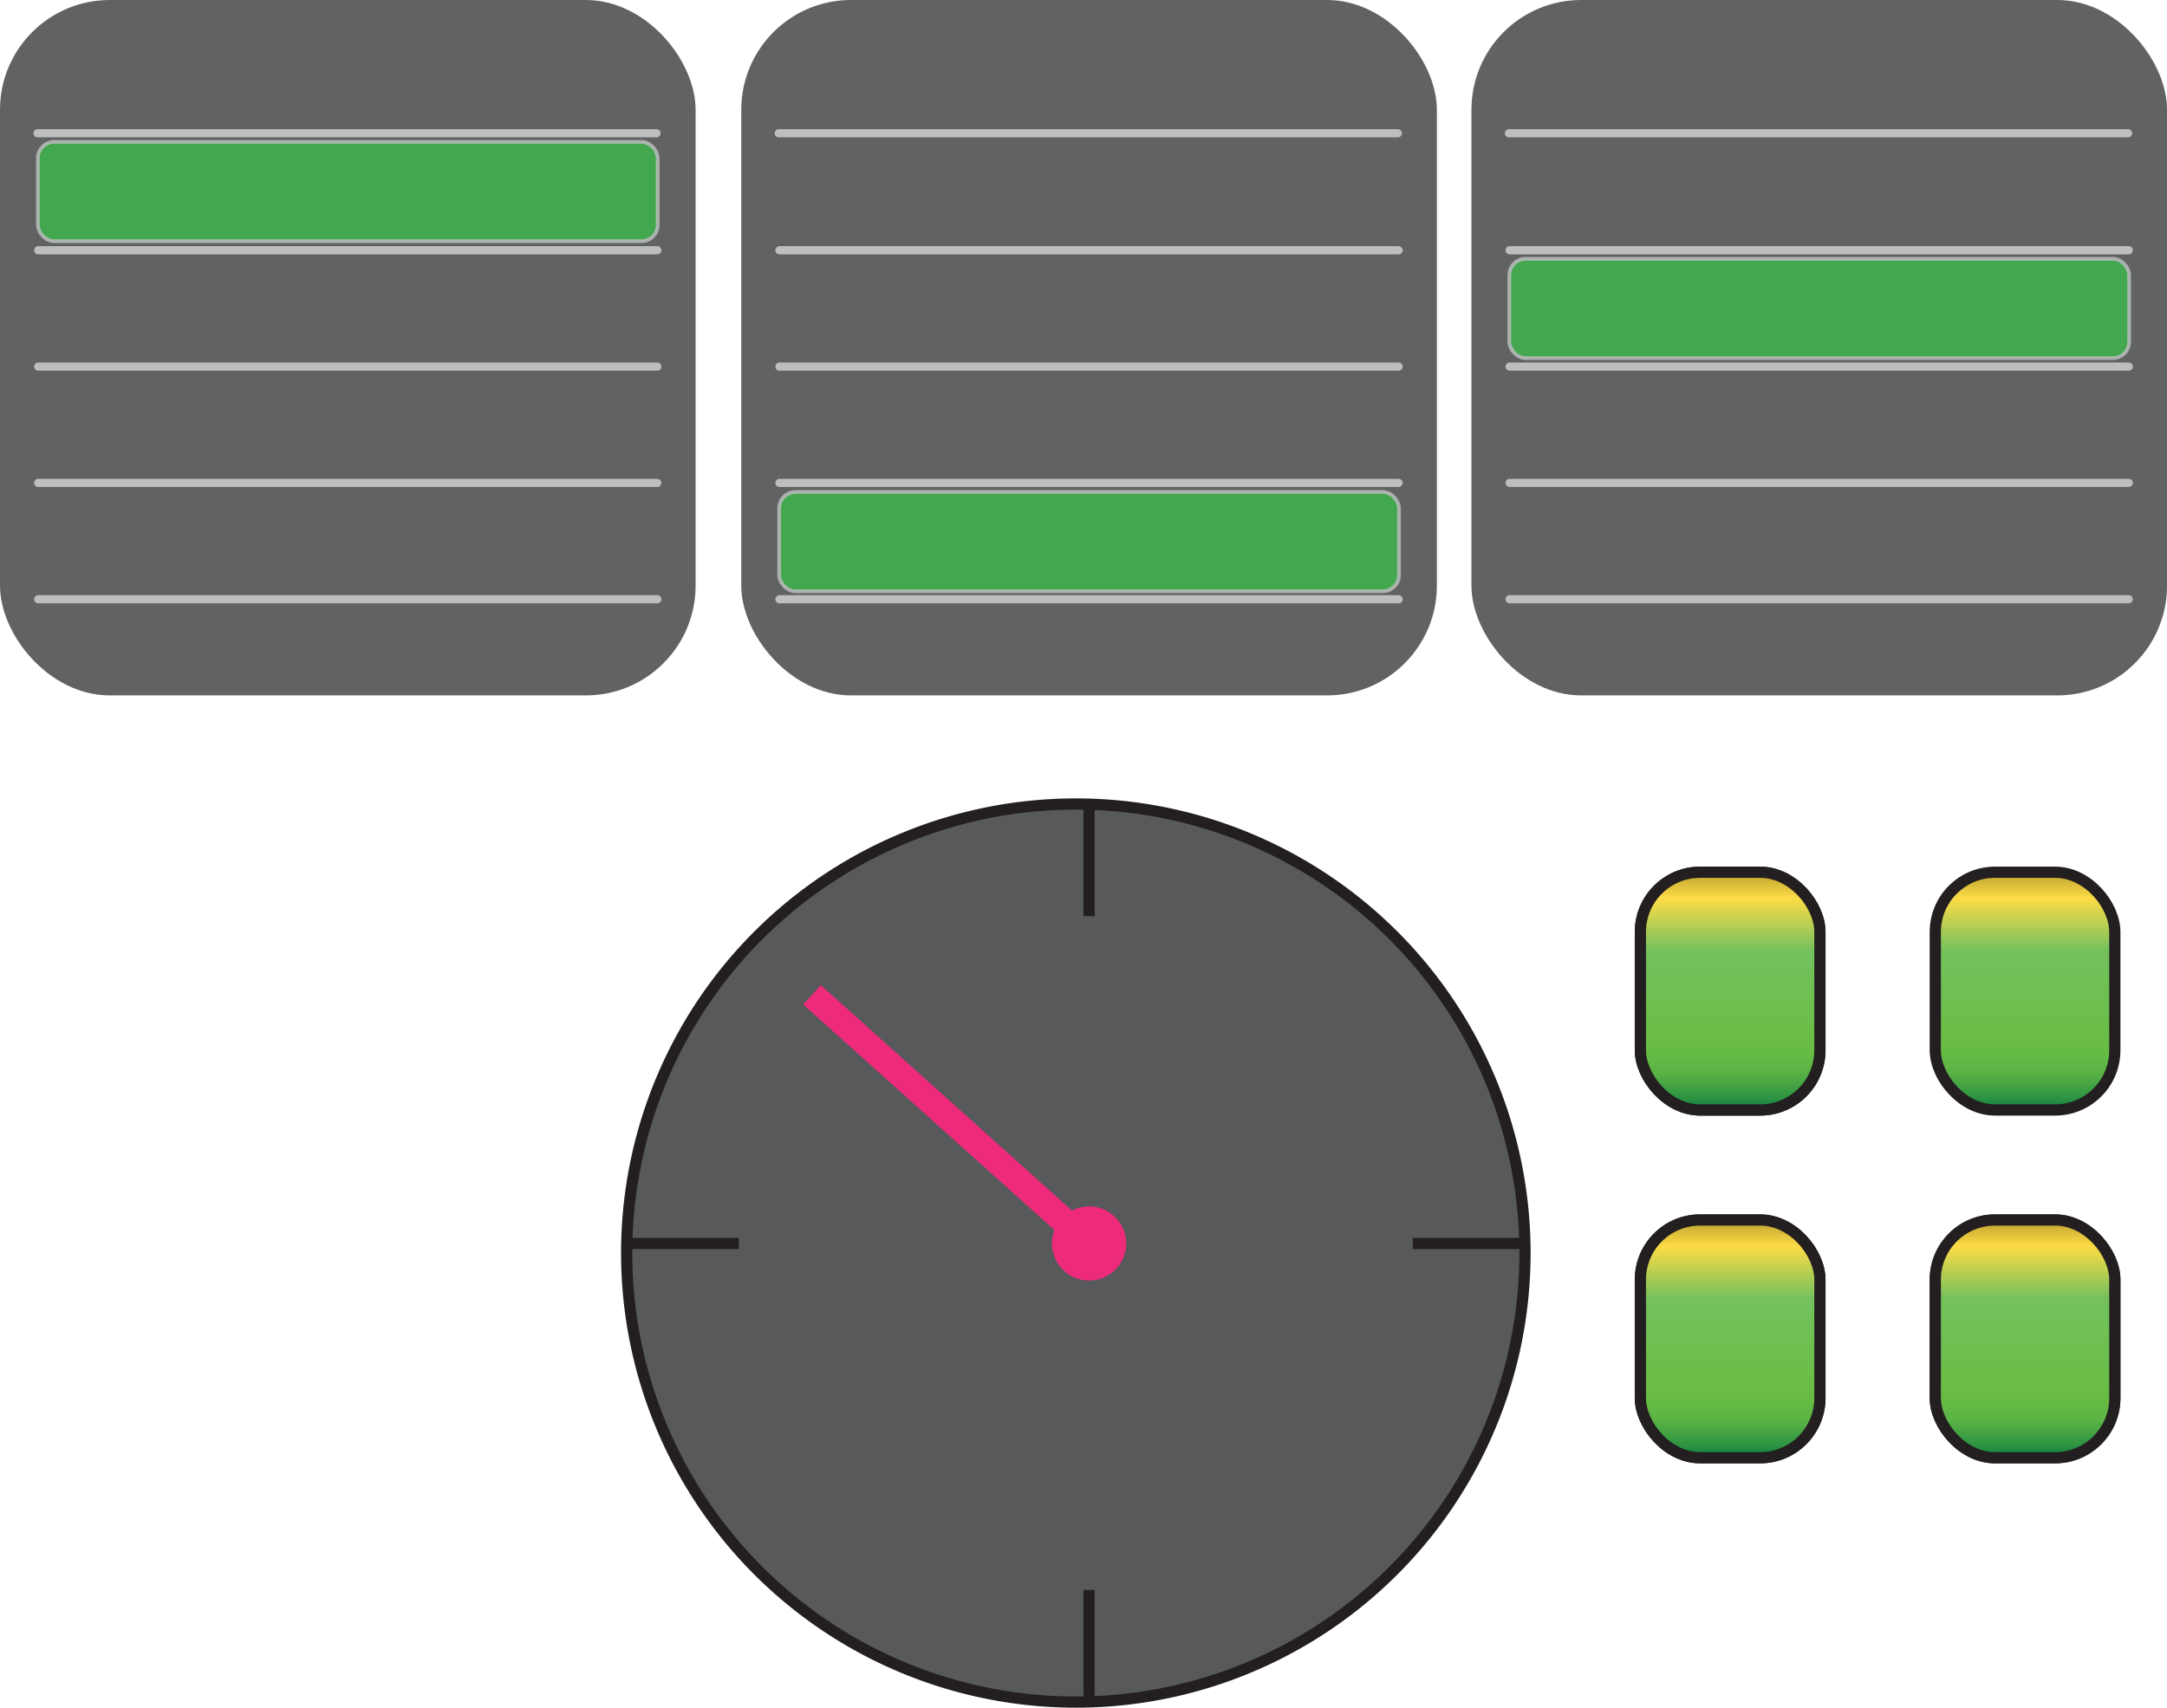 <svg id="Layer_1" data-name="Layer 1" xmlns="http://www.w3.org/2000/svg" xmlns:xlink="http://www.w3.org/1999/xlink" viewBox="0 0 579.38 456.71"><defs><style>.cls-1{fill:#616262;}.cls-2{fill:#fcee23;stroke:#f89521;stroke-width:9px;}.cls-10,.cls-11,.cls-12,.cls-2,.cls-4,.cls-5,.cls-6,.cls-7,.cls-8,.cls-9{stroke-miterlimit:10;}.cls-3{fill:#bdbec0;}.cls-4{fill:#3db54a;stroke:#bdbec0;isolation:isolate;opacity:0.83;}.cls-5{fill:#58595b;}.cls-10,.cls-11,.cls-12,.cls-5,.cls-6,.cls-9{stroke:#231f20;}.cls-10,.cls-11,.cls-12,.cls-5,.cls-6,.cls-7,.cls-9{stroke-width:3px;}.cls-6{fill:none;}.cls-7{fill:#ee2a7b;}.cls-7,.cls-8{stroke:#ee2a7b;}.cls-8{fill:#009444;stroke-width:7px;}.cls-9{fill:url(#linear-gradient);}.cls-10{fill:url(#linear-gradient-2);}.cls-11{fill:url(#linear-gradient-3);}.cls-12{fill:url(#linear-gradient-4);}</style><linearGradient id="linear-gradient" x1="541.43" y1="296.84" x2="541.43" y2="233.27" gradientUnits="userSpaceOnUse"><stop offset="0.01" stop-color="#118040"/><stop offset="0.05" stop-color="#2c9342"/><stop offset="0.11" stop-color="#47a543"/><stop offset="0.16" stop-color="#5ab344"/><stop offset="0.22" stop-color="#65ba45"/><stop offset="0.28" stop-color="#69bd45"/><stop offset="0.67" stop-color="#74c15d"/><stop offset="0.89" stop-color="#fddc46"/><stop offset="1" stop-color="#bda02f"/></linearGradient><linearGradient id="linear-gradient-2" x1="462.58" y1="296.84" x2="462.58" y2="233.27" xlink:href="#linear-gradient"/><linearGradient id="linear-gradient-3" x1="541.43" y1="389.85" x2="541.43" y2="326.27" xlink:href="#linear-gradient"/><linearGradient id="linear-gradient-4" x1="462.58" y1="389.85" x2="462.58" y2="326.27" xlink:href="#linear-gradient"/></defs><rect class="cls-1" x="198.19" width="185.98" height="185.98" rx="29.35"/><path class="cls-2" d="M317.63,196.09" transform="translate(-26.46 -160.27)"/><path class="cls-3" d="M234.68,197H400.21a1.09,1.09,0,0,0,0-2.18H234.68A1.09,1.09,0,0,0,234.68,197Z" transform="translate(-26.46 -160.27)"/><path class="cls-3" d="M234.86,290.51H400.4a1.09,1.09,0,0,0,0-2.18H234.86A1.09,1.09,0,0,0,234.86,290.51Z" transform="translate(-26.46 -160.27)"/><path class="cls-3" d="M234.86,259.4H400.4a1.09,1.09,0,0,0,0-2.18H234.86A1.09,1.09,0,0,0,234.86,259.4Z" transform="translate(-26.46 -160.27)"/><path class="cls-3" d="M234.86,228.29H400.4a1.09,1.09,0,0,0,0-2.18H234.86A1.09,1.09,0,0,0,234.86,228.29Z" transform="translate(-26.46 -160.27)"/><path class="cls-3" d="M234.86,321.62H400.4a1.09,1.09,0,0,0,0-2.18H234.86A1.09,1.09,0,0,0,234.86,321.62Z" transform="translate(-26.46 -160.27)"/><rect class="cls-4" x="208.32" y="131.57" width="165.72" height="26.56" rx="4.36"/><rect class="cls-1" x="393.41" width="185.98" height="185.98" rx="29.35"/><path class="cls-2" d="M512.85,196.09" transform="translate(-26.46 -160.27)"/><path class="cls-3" d="M429.9,197H595.44a1.09,1.09,0,0,0,0-2.18H429.9A1.09,1.09,0,0,0,429.9,197Z" transform="translate(-26.46 -160.27)"/><path class="cls-3" d="M430.08,290.51H595.62a1.09,1.09,0,0,0,0-2.18H430.08A1.09,1.09,0,0,0,430.08,290.51Z" transform="translate(-26.46 -160.27)"/><path class="cls-3" d="M430.08,259.4H595.62a1.09,1.09,0,0,0,0-2.18H430.08A1.09,1.09,0,0,0,430.08,259.4Z" transform="translate(-26.46 -160.27)"/><path class="cls-3" d="M430.08,228.29H595.62a1.09,1.09,0,0,0,0-2.18H430.08A1.09,1.09,0,0,0,430.08,228.29Z" transform="translate(-26.46 -160.27)"/><path class="cls-3" d="M430.08,321.62H595.62a1.09,1.09,0,0,0,0-2.18H430.08A1.09,1.09,0,0,0,430.08,321.62Z" transform="translate(-26.46 -160.27)"/><rect class="cls-4" x="403.54" y="69.21" width="165.72" height="26.56" rx="4.36"/><rect class="cls-1" width="185.98" height="185.98" rx="29.35"/><path class="cls-2" d="M119.44,196.09" transform="translate(-26.46 -160.27)"/><path class="cls-3" d="M36.49,197H202a1.09,1.09,0,0,0,0-2.18H36.49A1.09,1.09,0,0,0,36.49,197Z" transform="translate(-26.46 -160.27)"/><path class="cls-3" d="M36.68,290.51H202.21a1.09,1.09,0,0,0,0-2.18H36.68A1.09,1.09,0,0,0,36.68,290.51Z" transform="translate(-26.46 -160.27)"/><path class="cls-3" d="M36.68,259.4H202.21a1.09,1.09,0,0,0,0-2.18H36.68A1.09,1.09,0,0,0,36.68,259.4Z" transform="translate(-26.46 -160.27)"/><path class="cls-3" d="M36.68,228.29H202.21a1.09,1.09,0,0,0,0-2.18H36.68A1.09,1.09,0,0,0,36.68,228.29Z" transform="translate(-26.46 -160.27)"/><path class="cls-3" d="M36.68,321.62H202.21a1.09,1.09,0,0,0,0-2.18H36.68A1.09,1.09,0,0,0,36.68,321.62Z" transform="translate(-26.46 -160.27)"/><rect class="cls-4" x="10.13" y="37.94" width="165.72" height="26.56" rx="4.36"/><path class="cls-5" d="M434.19,495.39A120.09,120.09,0,1,1,314.1,375.29,120.08,120.08,0,0,1,434.19,495.39Z" transform="translate(-26.46 -160.27)"/><line class="cls-6" x1="205" y1="418.64" x2="205" y2="418.64"/><circle class="cls-7" cx="291.18" cy="332.55" r="8.42"/><line class="cls-8" x1="217.1" y1="266.06" x2="291.18" y2="332.55"/><line class="cls-6" x1="167.55" y1="332.55" x2="197.55" y2="332.55"/><line class="cls-6" x1="407.73" y1="332.55" x2="377.73" y2="332.55"/><line class="cls-6" x1="291.18" y1="215.02" x2="291.18" y2="245.02"/><line class="cls-6" x1="291.18" y1="455.21" x2="291.18" y2="425.21"/><rect class="cls-6" x="438.58" y="233.27" width="48" height="63.58" rx="15.96"/><rect class="cls-6" x="438.58" y="326.27" width="48" height="63.58" rx="15.96"/><rect class="cls-6" x="517.43" y="326.27" width="48" height="63.58" rx="15.96"/><rect class="cls-9" x="517.43" y="233.27" width="48" height="63.58" rx="15.96"/><rect class="cls-10" x="438.58" y="233.27" width="48" height="63.58" rx="15.96"/><rect class="cls-11" x="517.43" y="326.27" width="48" height="63.58" rx="15.96"/><rect class="cls-12" x="438.58" y="326.27" width="48" height="63.58" rx="15.96"/></svg>